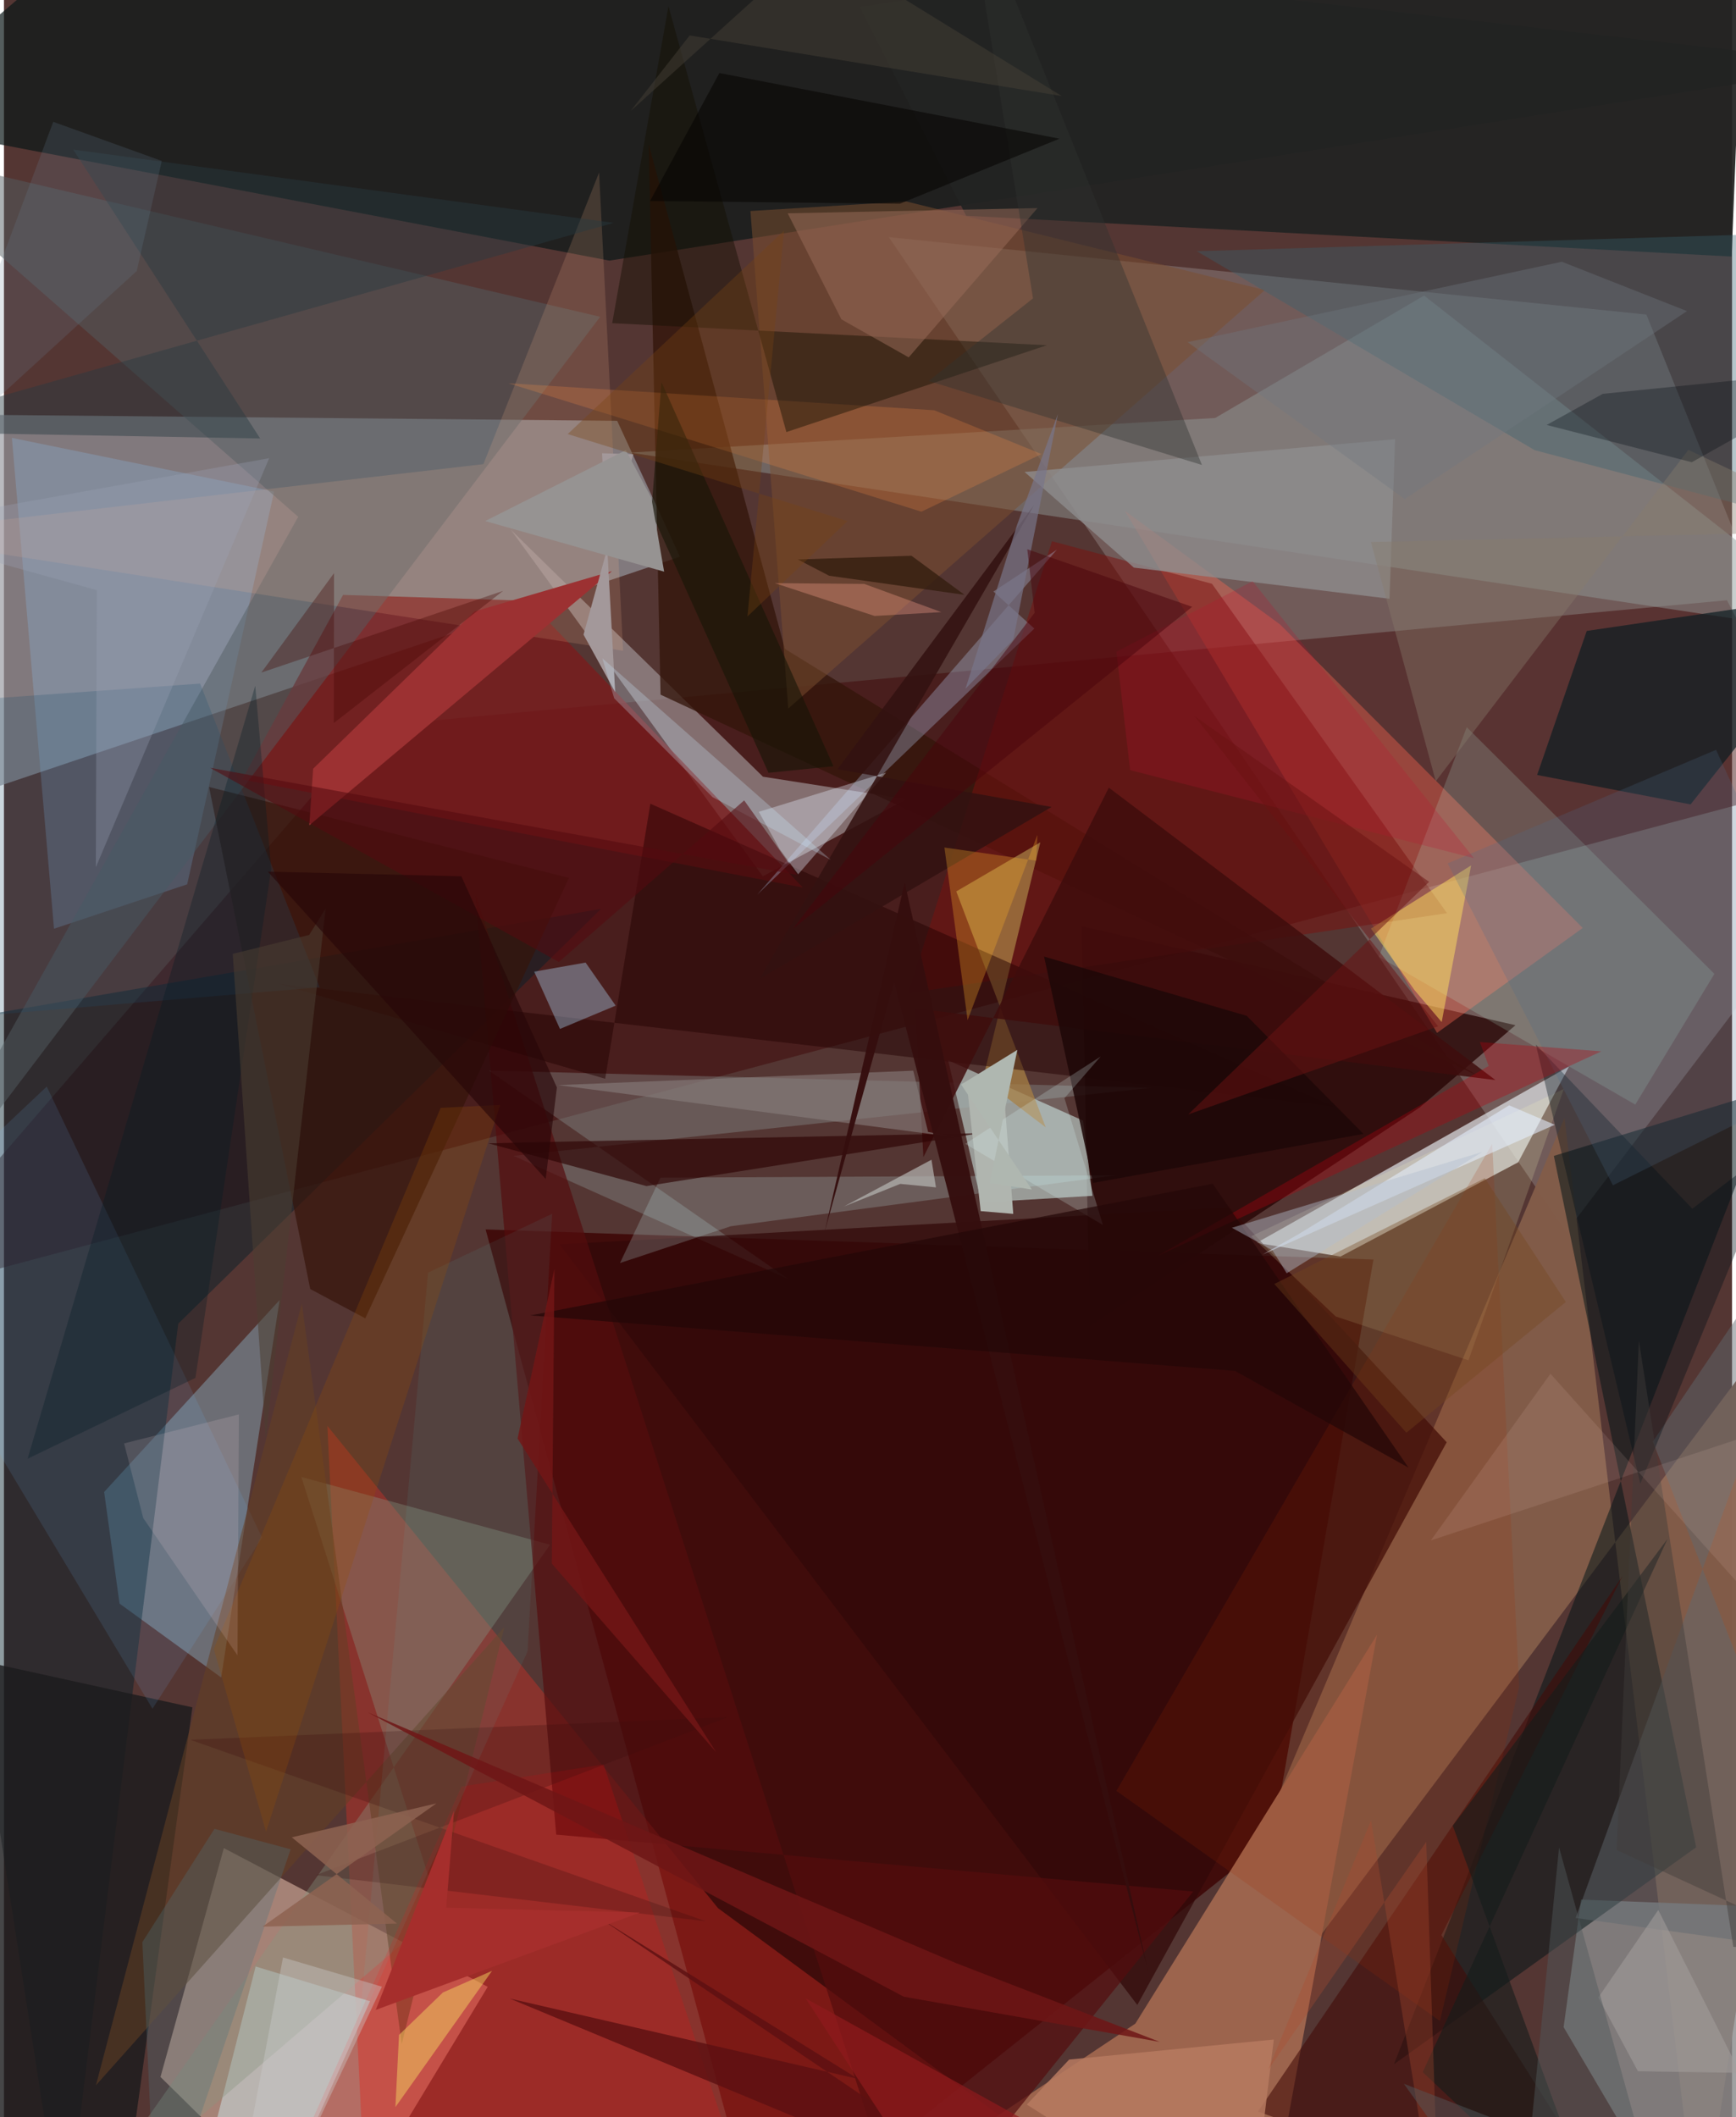 <svg xmlns="http://www.w3.org/2000/svg" width="228" height="278" viewBox="0 0 836 1024"><path fill="#543633" d="M0 0h836v1024H0z"/><path fill="#9798a0" fill-opacity=".675" d="M296.651 203.527L-62 200.136v200.13l389.032-131.013z"/><path fill="#dbe5e5" fill-opacity=".216" d="M898 408.768L794.555 152.137l-366.461-37.429L755.78 595.862z"/><path fill="#eac3af" fill-opacity=".537" d="M234.037 960.944L158.455 1086l-82.73-81.446 30.651-110.692z"/><path fill="#3d0505" fill-opacity=".859" d="M233.013 594.628L366.41 1086 613.9 888.941l48.627-279.758z"/><path fill="#e6ebf0" fill-opacity=".671" d="M646.565 607.742l-40.563-6.598 151.132-85.318-24.596 46.333z"/><path fill="#d62e24" fill-opacity=".396" d="M156.46 689.629L345.435 922.89l182.744 134.594L175.873 1086z"/><path fill="#0b1717" fill-opacity=".698" d="M898 31.23L78.59-62-62 58.395l354.885 67.654z"/><path fill="#815c49" fill-opacity=".992" d="M754.944 540.647L524.589 1086 898 587.843 820.242 1086z"/><path fill="#3c0000" fill-opacity=".439" d="M833.553 290.317l-655.146 60.876L-62 629.487l941.392-251.052z"/><path fill="#240001" fill-opacity=".749" d="M731.233 495.857l-209.825-47.845 3.908 193.412 159.455-105.692z"/><path fill="#bdcfca" fill-opacity=".663" d="M522.078 542.01l4.498 36.376-53.722 3.185-16.088-68.751z"/><path fill="#a59b9e" fill-opacity=".639" d="M367.133 423.844L245.293 256.3l121.905 119.369 69.382 10.844z"/><path fill="#898b8b" fill-opacity=".808" d="M762.968 918.786l130.83 5.036L816.64 1086l-62.118-105.546z"/><path fill="#929c99" fill-opacity=".463" d="M687.03 142.955L898 308.397l-595.089-89.483L585.95 202.17z"/><path fill="#97c7df" fill-opacity=".376" d="M133.365 628.77L48.47 721.628l7.445 53.972 49.172 35.744z"/><path fill="#011417" fill-opacity=".518" d="M749.79 559.067l106.267-32.618-183.61 471.952L818.62 893.457z"/><path fill="#001f2a" fill-opacity=".443" d="M288.863 439.569L84.316 640.219 29.15 1086-62 499.993z"/><path fill="#9c644d" d="M386.925 1086l160.412-107.248L664.271 790.65l-52.854 287.323z"/><path fill="#7b1b1d" fill-opacity=".784" d="M115.225 377.005l48.832-89.267 89.7 2.838 132.724 138.705z"/><path fill="#fe664e" fill-opacity=".384" d="M693.287 499.562l70.487-50.738-146.51-146.87-75.073-54.947z"/><path fill="#232423" fill-opacity=".937" d="M465.478 104.344l370.324 19.737L843.096-62 414.018 3.374z"/><path fill="#8cc7f9" fill-opacity=".239" d="M3.838 211.792l20.369 237.401 64.435-21.47 42.066-190.002z"/><path fill="#33160a" fill-opacity=".769" d="M317.638 335.98l394.884 184.084-334.718-206.22L311.92 69.8z"/><path fill="#535d63" fill-opacity=".482" d="M288.432 153.227L-62 615.278l204.35-365.32L-62 70.92z"/><path fill="#9db8b7" fill-opacity=".275" d="M246.497 559.036l308.414-32.888-320.27-8.337 144.893 100.877z"/><path fill="#7a100f" fill-opacity=".506" d="M437.557 480.352l260.557-38.676L584.4 282.356l-77.407-20.57z"/><path fill="#bec0be" fill-opacity=".812" d="M99.014 1040.742l22.737-89.625 55.352 16.824L124.01 1086z"/><path fill="#889680" fill-opacity=".365" d="M143.887 714.37L264.2 747.13 32.015 1077.667l178.77-153.06z"/><path fill="#c1ffe7" fill-opacity=".169" d="M665.15 462.752l124.035 71.504 38.284-63.241-119.81-119.286z"/><path fill="#320908" fill-opacity=".749" d="M697.964 697.57L592.849 584.015l-324.03 17.848 279.46 367.865z"/><path fill="#1b1c1d" fill-opacity=".812" d="M-62 792.127v262.736L55.391 1086 91.16 825.792z"/><path fill="#0c1d22" fill-opacity=".698" d="M741.7 374.83l74.238 14.24L898 285.673 765.704 305.16z"/><path fill="#7b4f2f" fill-opacity=".514" d="M436.473 97.417l-75.35 4.641 18.304 240.623L610.01 140.288z"/><path fill="#a77f45" fill-opacity=".749" d="M460.706 431.141l40.653-23.738-27.78 114.682 30.398 23.19z"/><path fill="#540c0d" fill-opacity=".694" d="M575.348 914.847L437.678 1086 228.072 432.183l39.098 455.151z"/><path fill="#ffffbc" fill-opacity=".165" d="M754.61 526.699l-46.099 131.237-64.226-21.188-40.893-38.825z"/><path fill="#230000" fill-opacity=".475" d="M643.406 535.188L132.52 475.756l158.338 46 21.854-133.025z"/><path fill="#8e8d8f" fill-opacity=".773" d="M493.745 228.274l179.237-15.82-2.683 77.144-123.684-15.061z"/><path fill="#410b08" fill-opacity=".584" d="M790.09 1086l-94.678-150.08 87.566-173.578-176.343 258.967z"/><path fill="#cbf8f8" fill-opacity=".2" d="M298.01 610.893l53.574-17.796 186.45-24.646-220.437 1.151z"/><path fill="#6eb4f7" fill-opacity=".122" d="M124.864 743.685L20.704 525.527-62 603.57 71.848 826.446z"/><path fill="#361409" fill-opacity=".678" d="M174.797 637.64l-26.63-14.174-48.949-242.844 174.088 43.993z"/><path fill="#bcd6fd" fill-opacity=".29" d="M364.428 432.702l144.964-166.846-30.717 20.26 19.804 17.902z"/><path fill="#fcb78f" fill-opacity=".165" d="M231.949 224.492l55.964-141.066 11.607 231.338L-62 258.49z"/><path fill="#644024" fill-opacity=".541" d="M242.079 786.943l-49.656 201.721-48.304-358.238-99.622 378.149z"/><path fill="#9c3132" d="M147.717 399.162l1.865-27.367 78.03-76.042 66.495-19.505z"/><path fill="#37616f" fill-opacity=".361" d="M853.388 247.633l-112.901-29.917-163.401-96.213L898 111.848z"/><path fill="#ff000b" fill-opacity=".165" d="M290.076 853.365L367.634 1086H122.011l99.336-221.918z"/><path fill="#add5f6" fill-opacity=".38" d="M295.933 486.387l-26.953 11.272-12.472-27.705 24.866-4.395z"/><path fill="#e3effc" fill-opacity=".361" d="M384.215 422.86l-8.99-12.218-10.05-17.987 61.623-18.991z"/><path fill="#3e0c0c" fill-opacity=".839" d="M440.87 487.732l3.934 71.924 89.711-178.697 187.02 141.427z"/><path fill="#61696f" fill-opacity=".471" d="M760.321 927.665L898 549.273 797.676 697.239l97.208 249.028z"/><path fill="#a12f00" fill-opacity=".169" d="M719.982 553.228l13.022 262.577-38.332 161.667-156.494-111.28z"/><path fill="#ff9047" fill-opacity=".224" d="M244 185.356l199.84 62.123 58.094-27.858-51.895-21.195z"/><path fill="#130e00" fill-opacity=".439" d="M294.25 156.308l210.254 10.681-125.984 41.995-57.047-205.98z"/><path fill="#996b59" fill-opacity=".525" d="M437.69 172.848l-32.556-18.392-25.984-51.289 120.852-2.522z"/><path fill="#ffdd60" fill-opacity=".514" d="M695.531 494.324l-13.168-15.476-21.043-29.727 48.446-30.556z"/><path fill="#2d0404" fill-opacity=".667" d="M234.317 552.988l76.492 20.674 161.604-25.597-200.62 4.069z"/><path fill="#331211" fill-opacity=".871" d="M365.612 473.375L498.297 244.34l-95.062 127.718 103.563 18.236z"/><path fill="#283940" fill-opacity=".439" d="M-62 208.7l185.951 3.379L33.503 72.355 294.937 107.8z"/><path fill="#205070" fill-opacity=".231" d="M-14.83 491.605L-62 341.81l156.895-11.18 57.829 146.863z"/><path fill="#303230" fill-opacity=".404" d="M497.827 144.31l-50.498 39.95 132.22 40.63L464.325-62z"/><path fill="#b0b5af" fill-opacity=".992" d="M488.27 587.105l-5.702-74.048-16.628 12.446 6.554 60.268z"/><path fill="#f4d861" fill-opacity=".478" d="M191.121 984.228l-1.74 34.888 46.75-65.901-23.788 10.482z"/><path fill="#5c1012" fill-opacity=".824" d="M288.869 928.155l218.234 147.45-262.417-108.979 168.562 38.886z"/><path fill="#897f7e" fill-opacity=".584" d="M463.304 550.446l-16.235-2.969-7.162-29.63-171.75 6.979z"/><path fill="#001018" fill-opacity=".369" d="M860.037 551.657l-68.414 165.967-50.56-212.434 75.715 79.43z"/><path fill="#060402" fill-opacity=".569" d="M346.106 35.328l-33.54 61.882 120.865 1.321 77.19-31.453z"/><path fill="#a3989a" fill-opacity=".992" d="M304.446 219.71l-15.107-.48 6.35 115.53-15.307-27.803z"/><path fill="#390d0c" fill-opacity=".263" d="M339.586 929.257L150.86 906.946l199.454-76.44-260.166 10.981z"/><path fill="#4ac3ce" fill-opacity=".082" d="M171.956 978.912l33.22-363.383 60.03-28.46-11.891 211.604z"/><path fill="#faae2a" fill-opacity=".298" d="M454.984 409.921l11.203 83.5 33.753-89.637-.57 12.489z"/><path fill="#141c1b" fill-opacity=".588" d="M686.37 1002.22l88.737 83.78-74.217-202.98 103.88-138.67z"/><path fill="#e5effe" fill-opacity=".565" d="M750.254 544.014l-22.088-9.407-102.369 62.625-16.812 9.496z"/><path fill="#887a6b" fill-opacity=".392" d="M898 256.84l-83.12-39.25-122.207 160.27-31.387-115.72z"/><path fill="#caecff" fill-opacity=".263" d="M400.04 415.91l-57.22-30.352-47.62-47.828-5.698-19.328z"/><path fill="#b77a61" fill-opacity=".851" d="M515.321 996.131l-20.489 21.775L602.185 1086l12.132-99.558z"/><path fill="#4b6a8a" fill-opacity=".227" d="M778.37 573.294L898 513.604 828.259 362.67 698.4 417.598z"/><path fill="#1e0807" fill-opacity=".867" d="M526.87 572.146l130.82-23.716-56.49-57.103-98.02-28.666z"/><path fill="#011a24" fill-opacity=".31" d="M92.644 666.43l36.648-246.25-7.72-88.527-110.14 373.89z"/><path fill="#975207" fill-opacity=".255" d="M211.284 535.822l28.767-1.409-113.254 351.52-25.299-88.431z"/><path fill="#b6030e" fill-opacity=".329" d="M558.1 607.471l160.172-91.89-4.269-11.584 58.749 4.503z"/><path fill="#040a10" fill-opacity=".314" d="M816.524 223.556l-70.195-18.018 27.138-15.054L898 177.885z"/><path fill="#6e1616" fill-opacity=".843" d="M435.287 965.732l123.863 21.85-98.738-38.162-284.565-121.284z"/><path fill="#161606" fill-opacity=".588" d="M401.304 370.59l-31.436 3.194-56.726-126.054 4.941-62.926z"/><path fill="#54090f" fill-opacity=".561" d="M268.413 465.297L99.671 371.345l284.052 51.827-25.625-36.053z"/><path fill="#4d737c" fill-opacity=".306" d="M101.851 884.545l-34.893 54.79L73.744 1086l64.936-191.564z"/><path fill="#e0fcfb" fill-opacity=".208" d="M513.039 531.14l18.592 61.326-66.614-39.236 65.508-42.209z"/><path fill="#350e0e" fill-opacity=".965" d="M435.741 426.782L553.528 953.5 430.657 474.895l-33.63 120.85z"/><path fill="#240808" fill-opacity=".729" d="M584.753 572.546l-330.137 63.682 340.941 26.855 83.94 46.776z"/><path fill="#ffe2e5" fill-opacity=".141" d="M67.38 734.242l45.602 66.409.691-116.553-55.564 14.03z"/><path fill="#bd112f" fill-opacity=".235" d="M604.06 281.106l-65.886 34.086 6.648 57.307 166.34 42.586z"/><path fill="#969392" d="M313.202 240.826l6.168 35.664-86.567-24.474 68.015-34.284z"/><path fill="#4c3e31" fill-opacity=".549" d="M110.68 461.363l36.973-9.162 7.98-12.793-28.977 256.382z"/><path fill="#6b1212" fill-opacity=".51" d="M689.445 426.516l-113.531-80.222 117.884 150.104-120.902 42.626z"/><path fill="#79768a" fill-opacity=".698" d="M490.115 253.894l19.745-53.614-21.56 109.03-23.126 23.785z"/><path fill="#270607" fill-opacity=".624" d="M221.28 423.825l46.214 102.14-5.414 44.248-134.394-148.618z"/><path fill="#48040c" fill-opacity=".486" d="M495.052 265.646l79.773 27.852-193.096 155.72 116.883-152.823z"/><path fill="#6a8097" fill-opacity=".204" d="M23.847 58.926l-62.077 165.86 102.47-93.712 12.108-53.24z"/><path fill="#351e10" fill-opacity=".808" d="M439.039 268.804l25.649 18.905-65.486-9.245-15.159-7.874z"/><path fill="#717981" fill-opacity=".369" d="M572.618 165.473l105.05 75.905 136.536-90.911-60.553-23.878z"/><path fill="#430401" fill-opacity=".337" d="M159.577 349.709l.109-72.508-35.178 48.1 116.945-39.511z"/><path fill="#b3bfce" fill-opacity=".431" d="M594.046 593.827l121.231-36.715-94.73 58.713-6.889-11.133z"/><path fill="#403c3a" fill-opacity=".455" d="M790.93 648.472l-10.756 246.325 106.354 49.042-49.923-2.22z"/><path fill="#a29d9b" fill-opacity=".561" d="M790.468 1001.781l49.47.794-39.627-78.791-28.997 42.35z"/><path fill="#ab4d2f" fill-opacity=".322" d="M688.06 890.845l-76.46 110.196 49.771-120.604L694.558 1086z"/><path fill="#515b5c" fill-opacity=".459" d="M796.958 1054.137l-119.714-46.275L733.118 1086l19.204-192.436z"/><path fill="#794512" fill-opacity=".345" d="M272.72 209.94l135.377 42.102-48.426 46.14 17.7-186.578z"/><path fill="#9da4b6" fill-opacity=".302" d="M128.299 221.611L44.436 419.473l.487-134.041L-62 255.788z"/><path fill="#a62f2d" fill-opacity=".996" d="M217.745 875.742l-3.782 46.918 93.7 2.384-127.789 47.074z"/><path fill="#74451c" fill-opacity=".365" d="M716.415 569.85l-101.833 51.168 63.862 71.947 77.145-63.257z"/><path fill="#474137" fill-opacity=".486" d="M331.731 17.15l-28.588 36.576 89.305-80.739 119.235 73.444z"/><path fill="#afb7b0" d="M476.885 572.118l20.382 3.216-34.214-50.786 27.196-16.76z"/><path fill="#fba18d" fill-opacity=".337" d="M372.95 282.052l48.245 15.87 32.287-1.867-37.286-13.634z"/><path fill="#8d6251" fill-opacity=".855" d="M139.247 888.642l69.972-16.413-84.112 59.616 65.012-1.478z"/><path fill="#721616" fill-opacity=".835" d="M266.311 613.63l-17.843 82.125 96.018 151.671-79.454-91.147z"/><path fill="#fee1d6" fill-opacity=".106" d="M898 676.627v155.051L748.156 664.445l-57.863 80.6z"/><path fill="#bbbcb9" fill-opacity=".663" d="M450.88 574.294l-17.272-1.69-27.197 10.906 42.294-22.594z"/><path fill="#8e1a1d" fill-opacity=".71" d="M465.3 1086l-121.247-61.665 165.271 9.674-121.466-67.463z"/><path fill="#cbcdcd" fill-opacity=".388" d="M134.995 946.759l47.866 14.125-59.1 125.116h-15.108z"/></svg>